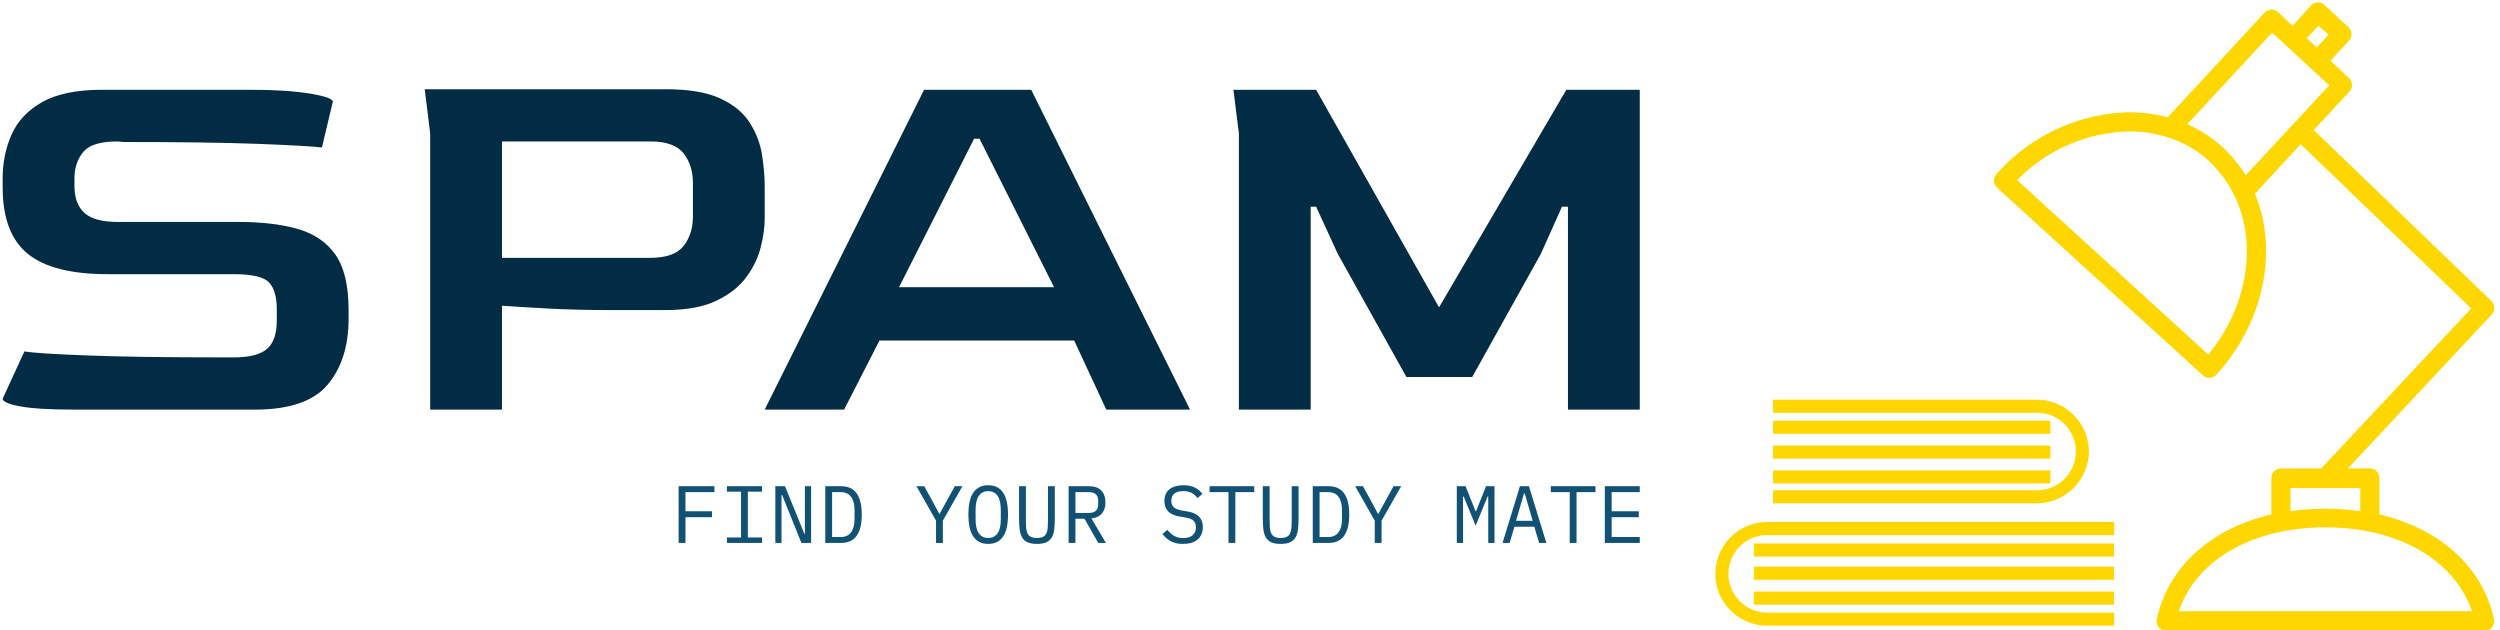 <svg xmlns="http://www.w3.org/2000/svg" version="1.1" xmlns:xlink="http://www.w3.org/1999/xlink" xmlns:svgjs="http://svgjs.dev/svgjs" width="1000" height="252" viewBox="0 0 1000 252"><g transform="matrix(1,0,0,1,-0.606,0.597)"><svg viewBox="0 0 396 100" data-background-color="#ffffff" preserveAspectRatio="xMidYMid meet" height="252" width="1000" xmlns="http://www.w3.org/2000/svg" xmlns:xlink="http://www.w3.org/1999/xlink"><g id="tight-bounds" transform="matrix(1,0,0,1,0.24,0.144)"><svg viewBox="0 0 395.52 99.738" height="99.738" width="395.52"><g><svg viewBox="0 0 601.966 151.798" height="99.738" width="395.52"><g transform="matrix(1,0,0,1,0,20.979)"><svg viewBox="0 0 395.52 109.839" height="109.839" width="395.52"><g><svg viewBox="0 0 395.52 109.839" height="109.839" width="395.52"><g><svg viewBox="0 0 395.52 77.396" height="77.396" width="395.52"><g transform="matrix(1,0,0,1,0,0)"><svg width="395.52" viewBox="3 -29.45 150.49 29.45" height="77.396" data-palette-color="#022c43"><path d="M26.2 0L9.6 0Q6.2 0 4.6-0.3 3-0.6 3-1L3-1 5-5.35Q6.15-5.15 10.73-4.98 15.3-4.8 23.3-4.8L23.3-4.8 24.25-4.8Q26.4-4.8 27.3-5.58 28.2-6.35 28.2-8.2L28.2-8.2 28.2-9.2Q28.2-10.95 27.48-11.7 26.75-12.45 24.25-12.45L24.25-12.45 12.65-12.45Q7.6-12.45 5.3-14.33 3-16.2 3-20.45L3-20.45 3-21.25Q3-23.45 3.83-25.3 4.65-27.15 6.65-28.28 8.65-29.4 12.15-29.4L12.15-29.4 25.75-29.4Q29.15-29.4 31.25-29.05 33.35-28.7 33.35-28.3L33.35-28.3 32.35-24.1Q31.05-24.25 26.45-24.43 21.85-24.6 14.1-24.6L14.1-24.6 13.55-24.65Q11.25-24.65 10.45-23.73 9.65-22.8 9.6-21.4L9.6-21.4 9.6-20.55Q9.6-18.9 10.53-18.07 11.45-17.25 13.6-17.25L13.6-17.25 24.7-17.25Q27.9-17.25 30.15-16.6 32.4-15.95 33.6-14.23 34.8-12.5 34.8-9.15L34.8-9.15 34.8-8.35Q34.8-4.6 32.88-2.3 30.95 0 26.2 0L26.2 0ZM48.9 0L42.3 0 42.3-25.4 41.8-29.45 63.95-29.45Q67.15-29.45 68.97-28.6 70.8-27.75 71.67-26.38 72.55-25 72.8-23.45 73.05-21.9 73.05-20.5L73.05-20.5 73.05-17.55Q73.05-16.4 72.7-14.98 72.35-13.55 71.4-12.23 70.45-10.9 68.65-10.03 66.85-9.15 63.95-9.15L63.95-9.15 58.85-9.15Q55.7-9.15 52.97-9.3 50.25-9.45 48.9-9.55L48.9-9.55 48.9 0ZM48.9-24.65L48.9-13.95 62.5-13.95Q64.75-13.95 65.6-15.05 66.45-16.15 66.45-17.7L66.45-17.7 66.45-20.85Q66.45-22.45 65.6-23.55 64.75-24.65 62.55-24.65L62.55-24.65 48.9-24.65ZM80.35 0L73.05 0 87.7-29.4 97.55-29.4 112.15 0 104.45 0 101.5-6.35 83.6-6.35 80.35 0ZM92.3-24.9L85.4-11.25 99.65-11.25 92.8-24.9 92.3-24.9ZM123.24 0L116.64 0 116.64-25.4 116.14-29.4 123.74-29.4 135.04-9.4 146.74-29.4 153.49-29.4 153.49 0 146.89 0 146.89-18.65 146.34-18.65 144.39-14.3 138.09-3 132.04-3 125.74-14.3 123.74-18.65 123.24-18.65 123.24 0Z" opacity="1" transform="matrix(1,0,0,1,0,0)" fill="#022c43" class="undefined-text-0" data-fill-palette-color="primary" id="text-0"></path></svg></g></svg></g><g transform="matrix(1,0,0,1,163.31,95.667)"><svg viewBox="0 0 232.21 14.172" height="14.172" width="232.21"><g transform="matrix(1,0,0,1,0,0)"><svg width="232.21" viewBox="4.5 -35.5 591.45 36.1" height="14.172" data-palette-color="#115173"><path d="M8.7 0L4.5 0 4.5-34.9 26.5-34.9 26.5-31.25 8.7-31.25 8.7-19.5 25-19.5 25-15.85 8.7-15.85 8.7 0ZM55.8 0L34.2 0 34.2-3.35 42.9-3.35 42.9-31.55 34.2-31.55 34.2-34.9 55.8-34.9 55.8-31.55 47.1-31.55 47.1-3.35 55.8-3.35 55.8 0ZM80.05 0L68.15-29.55 67.8-29.55 67.8 0 64 0 64-34.9 69.95-34.9 81.84-5.65 82.2-5.65 82.2-34.9 86-34.9 86 0 80.05 0ZM94.74 0L94.74-34.9 104.49-34.9Q110.89-34.9 114.04-30.5 117.19-26.1 117.19-17.45L117.19-17.45Q117.19-8.8 114.04-4.4 110.89 0 104.49 0L104.49 0 94.74 0ZM98.94-3.65L104.29-3.65Q108.49-3.65 110.62-6.55 112.74-9.45 112.74-14.75L112.74-14.75 112.74-20.15Q112.74-25.45 110.62-28.35 108.49-31.25 104.29-31.25L104.29-31.25 98.94-31.25 98.94-3.65ZM167.09 0L162.89 0 162.89-13.7 150.84-34.9 155.64-34.9 160.64-25.8 164.89-17.85 165.09-17.85 169.44-25.8 174.44-34.9 179.14-34.9 167.09-13.7 167.09 0ZM194.99 0.6L194.99 0.6Q191.79 0.6 189.49-0.63 187.19-1.85 185.69-4.15 184.19-6.45 183.49-9.8 182.79-13.15 182.79-17.45L182.79-17.45Q182.79-21.7 183.49-25.08 184.19-28.45 185.69-30.75 187.19-33.05 189.49-34.27 191.79-35.5 194.99-35.5L194.99-35.5Q198.19-35.5 200.49-34.27 202.79-33.05 204.29-30.75 205.79-28.45 206.49-25.08 207.19-21.7 207.19-17.45L207.19-17.45Q207.19-13.15 206.49-9.8 205.79-6.45 204.29-4.15 202.79-1.85 200.49-0.63 198.19 0.6 194.99 0.6ZM194.99-3.05L194.99-3.05Q197.09-3.05 198.54-3.88 199.99-4.7 200.94-6.2 201.89-7.7 202.31-9.83 202.74-11.95 202.74-14.6L202.74-14.6 202.74-20.3Q202.74-22.9 202.31-25.05 201.89-27.2 200.94-28.7 199.99-30.2 198.54-31.03 197.09-31.85 194.99-31.85L194.99-31.85Q192.89-31.85 191.44-31.03 189.99-30.2 189.04-28.7 188.09-27.2 187.66-25.05 187.24-22.9 187.24-20.3L187.24-20.3 187.24-14.6Q187.24-11.95 187.66-9.83 188.09-7.7 189.04-6.2 189.99-4.7 191.44-3.88 192.89-3.05 194.99-3.05ZM213.98-34.9L218.18-34.9 218.18-13.95Q218.18-11.4 218.33-9.4 218.48-7.4 219.13-5.98 219.78-4.55 221.16-3.8 222.53-3.05 224.98-3.05L224.98-3.05Q227.43-3.05 228.81-3.8 230.18-4.55 230.83-5.98 231.48-7.4 231.63-9.4 231.78-11.4 231.78-13.95L231.78-13.95 231.78-34.9 235.98-34.9 235.98-14.95Q235.98-11.05 235.61-8.15 235.23-5.25 234.06-3.3 232.88-1.35 230.71-0.38 228.53 0.6 224.98 0.6L224.98 0.6Q221.43 0.6 219.26-0.38 217.08-1.35 215.91-3.3 214.73-5.25 214.36-8.15 213.98-11.05 213.98-14.95L213.98-14.95 213.98-34.9ZM248.68-14.9L248.68 0 244.48 0 244.48-34.9 257.18-34.9Q262.03-34.9 264.58-32.25 267.13-29.6 267.13-24.85L267.13-24.85Q267.13-20.6 264.93-18.05 262.73-15.5 258.53-15.1L258.53-15.1 267.43 0 262.73 0 254.23-14.9 248.68-14.9ZM248.68-18.45L257.08-18.45Q259.73-18.45 261.21-19.78 262.68-21.1 262.68-23.55L262.68-23.55 262.68-26.15Q262.68-28.6 261.21-29.93 259.73-31.25 257.08-31.25L257.08-31.25 248.68-31.25 248.68-18.45ZM314.88 0.6L314.88 0.6Q310.18 0.6 307.18-1.13 304.18-2.85 302.23-5.55L302.23-5.55 305.28-8.05Q307.33-5.5 309.6-4.25 311.88-3 315.03-3L315.03-3Q318.83-3 320.83-4.75 322.83-6.5 322.83-9.65L322.83-9.65Q322.83-12.2 321.38-13.63 319.93-15.05 316.33-15.65L316.33-15.65 312.43-16.3Q309.88-16.75 308.15-17.65 306.43-18.55 305.38-19.83 304.33-21.1 303.88-22.63 303.43-24.15 303.43-25.8L303.43-25.8Q303.43-30.6 306.58-33.05 309.73-35.5 315.08-35.5L315.08-35.5Q319.28-35.5 322.15-34.1 325.03-32.7 326.78-30.15L326.78-30.15 323.83-27.6Q322.38-29.5 320.33-30.7 318.28-31.9 315.03-31.9L315.03-31.9Q311.48-31.9 309.58-30.4 307.68-28.9 307.68-25.9L307.68-25.9Q307.68-23.55 309.1-22.08 310.53-20.6 314.23-19.95L314.23-19.95 317.98-19.3Q320.53-18.85 322.28-17.95 324.03-17.05 325.1-15.8 326.18-14.55 326.63-13 327.08-11.45 327.08-9.75L327.08-9.75Q327.08-4.9 323.9-2.15 320.73 0.6 314.88 0.6ZM358.72-31.25L347.07-31.25 347.07 0 342.87 0 342.87-31.25 331.22-31.25 331.22-34.9 358.72-34.9 358.72-31.25ZM363.97-34.9L368.17-34.9 368.17-13.95Q368.17-11.4 368.32-9.4 368.47-7.4 369.12-5.98 369.77-4.55 371.15-3.8 372.52-3.05 374.97-3.05L374.97-3.05Q377.42-3.05 378.8-3.8 380.17-4.55 380.82-5.98 381.47-7.4 381.62-9.4 381.77-11.4 381.77-13.95L381.77-13.95 381.77-34.9 385.97-34.9 385.97-14.95Q385.97-11.05 385.6-8.15 385.22-5.25 384.05-3.3 382.87-1.35 380.7-0.38 378.52 0.6 374.97 0.6L374.97 0.6Q371.42 0.6 369.25-0.38 367.07-1.35 365.9-3.3 364.72-5.25 364.35-8.15 363.97-11.05 363.97-14.95L363.97-14.95 363.97-34.9ZM394.72 0L394.72-34.9 404.47-34.9Q410.87-34.9 414.02-30.5 417.17-26.1 417.17-17.45L417.17-17.45Q417.17-8.8 414.02-4.4 410.87 0 404.47 0L404.47 0 394.72 0ZM398.92-3.65L404.27-3.65Q408.47-3.65 410.59-6.55 412.72-9.45 412.72-14.75L412.72-14.75 412.72-20.15Q412.72-25.45 410.59-28.35 408.47-31.25 404.27-31.25L404.27-31.25 398.92-31.25 398.92-3.65ZM437.07 0L432.87 0 432.87-13.7 420.82-34.9 425.62-34.9 430.62-25.8 434.87-17.85 435.07-17.85 439.42-25.8 444.42-34.9 449.12-34.9 437.07-13.7 437.07 0ZM502.71 0L502.71-17.5 502.71-28.55 502.31-28.55 494.96-10.6 487.61-28.55 487.21-28.55 487.21-17.5 487.21 0 483.36 0 483.36-34.9 488.76-34.9 494.91-19.5 495.21-19.5 501.36-34.9 506.56-34.9 506.56 0 502.71 0ZM538.46 0L534.01 0 531.06-9.95 518.81-9.95 515.86 0 511.51 0 522.21-34.9 527.76-34.9 538.46 0ZM530.06-13.6L525.16-30.45 524.71-30.45 519.81-13.6 530.06-13.6ZM568.7-31.25L557.05-31.25 557.05 0 552.85 0 552.85-31.25 541.2-31.25 541.2-34.9 568.7-34.9 568.7-31.25ZM595.95 0L574.45 0 574.45-34.9 595.95-34.9 595.95-31.25 578.65-31.25 578.65-19.5 595.35-19.5 595.35-15.85 578.65-15.85 578.65-3.65 595.95-3.65 595.95 0Z" opacity="1" transform="matrix(1,0,0,1,0,0)" fill="#115173" class="undefined-text-1" data-fill-palette-color="secondary" id="text-1"></path></svg></g></svg></g></svg></g></svg></g><g transform="matrix(1,0,0,1,413.791,0)"><svg viewBox="0 0 188.175 151.798" height="151.798" width="188.175"><g><svg xmlns="http://www.w3.org/2000/svg" data-name="Your Icon" viewBox="5.516 23.318 89.269 72.012" x="0" y="0" height="151.798" width="188.175" class="icon-icon-0" data-fill-palette-color="accent" id="icon-0"><path class="cls-1" d="M81.61 82V77.83a1.1 1.1 0 0 0-1.1-1.1H78L94.47 59.1a1.1 1.1 0 0 0 0-1.54L74.09 37.95l4.1-4.43A1.1 1.1 0 0 0 78.13 32L76 30l2.12-2.29a1.1 1.1 0 0 0-0.06-1.55l-2.75-2.55a1.06 1.06 0 0 0-0.79-0.29 1.09 1.09 0 0 0-0.76 0.35L71.67 26 70 24.43a1.1 1.1 0 0 0-1.55 0.06l-11.11 12A16.81 16.81 0 0 0 53 35.91 20.92 20.92 0 0 0 37.72 43a1.1 1.1 0 0 0 0.07 1.55l23.58 21.5A1.1 1.1 0 0 0 62.91 66c5.59-6.13 7.1-14.38 4.43-20.76l5.25-5.67L92.13 58.39 74.94 76.73H70.33a1.1 1.1 0 0 0-1.1 1.1V82c-6.88 1.61-11.81 5.95-13.13 12a1.1 1.1 0 0 0 1.07 1.33H93.66A1.1 1.1 0 0 0 94.74 94C93.41 87.94 88.48 83.61 81.61 82Zm-7-56L75.79 27l-1.37 1.48-1.14-1.06ZM62 63.68l-21.91-20A18.55 18.55 0 0 1 53 38.11a14.41 14.41 0 0 1 4.32 0.66h0a13.26 13.26 0 0 1 2.57 1.12h0c0.37 0.21 0.72 0.44 1.06 0.68l0.12 0.08a12.42 12.42 0 0 1 1 0.85 12.75 12.75 0 0 1 0.92 0.94c0.16 0.19 0.32 0.38 0.47 0.58l0.31 0.4q0.29 0.4 0.55 0.83l0.11 0.17c0.19 0.33 0.38 0.67 0.55 1C67.64 50.88 66.59 58.09 62 63.68Zm3.21-22L65 41.34a14.86 14.86 0 0 0-1.36-1.44 15.13 15.13 0 0 0-1.8-1.39l-0.18-0.12a15 15 0 0 0-2.07-1.11l9.72-10.49L71 28.33h0l2.75 2.55h0l2.1 1.95L66.28 43.14 66.21 43A14.82 14.82 0 0 0 65.22 41.63Zm6.21 37.3h8v2.65a28.08 28.08 0 0 0-8 0V78.93ZM58.62 93.09c2-5.88 8.45-9.61 16.8-9.61s14.77 3.73 16.8 9.61H58.62Z" fill="#ffd700" data-fill-palette-color="accent"></path><path class="cls-1" d="M11.45 82.87a5.94 5.94 0 0 0 0 11.88H51.21v-1.5H11.45a4.44 4.44 0 0 1 0-8.88H51.21v-1.5H11.45Z" fill="#ffd700" data-fill-palette-color="accent"></path><rect class="cls-1" x="9.92" y="85.33" width="41.28" height="1.5" fill="#ffd700" data-fill-palette-color="accent"></rect><rect class="cls-1" x="9.92" y="87.99" width="41.28" height="1.5" fill="#ffd700" data-fill-palette-color="accent"></rect><rect class="cls-1" x="9.92" y="90.84" width="41.28" height="1.5" fill="#ffd700" data-fill-palette-color="accent"></rect><path class="cls-1" d="M48.32 74.79a6 6 0 0 0-5.94-5.94H12.12v1.5H42.38a4.44 4.44 0 1 1 0 8.88H12.12v1.5H42.38A6 6 0 0 0 48.32 74.79Z" fill="#ffd700" data-fill-palette-color="accent"></path><rect class="cls-1" x="12.12" y="76.95" width="31.78" height="1.5" fill="#ffd700" data-fill-palette-color="accent"></rect><rect class="cls-1" x="12.12" y="74.11" width="31.78" height="1.5" fill="#ffd700" data-fill-palette-color="accent"></rect><rect class="cls-1" x="12.12" y="71.26" width="31.78" height="1.5" fill="#ffd700" data-fill-palette-color="accent"></rect></svg></g></svg></g></svg></g><defs></defs></svg><rect width="395.52" height="99.738" fill="none" stroke="none" visibility="hidden"></rect></g></svg></g></svg>